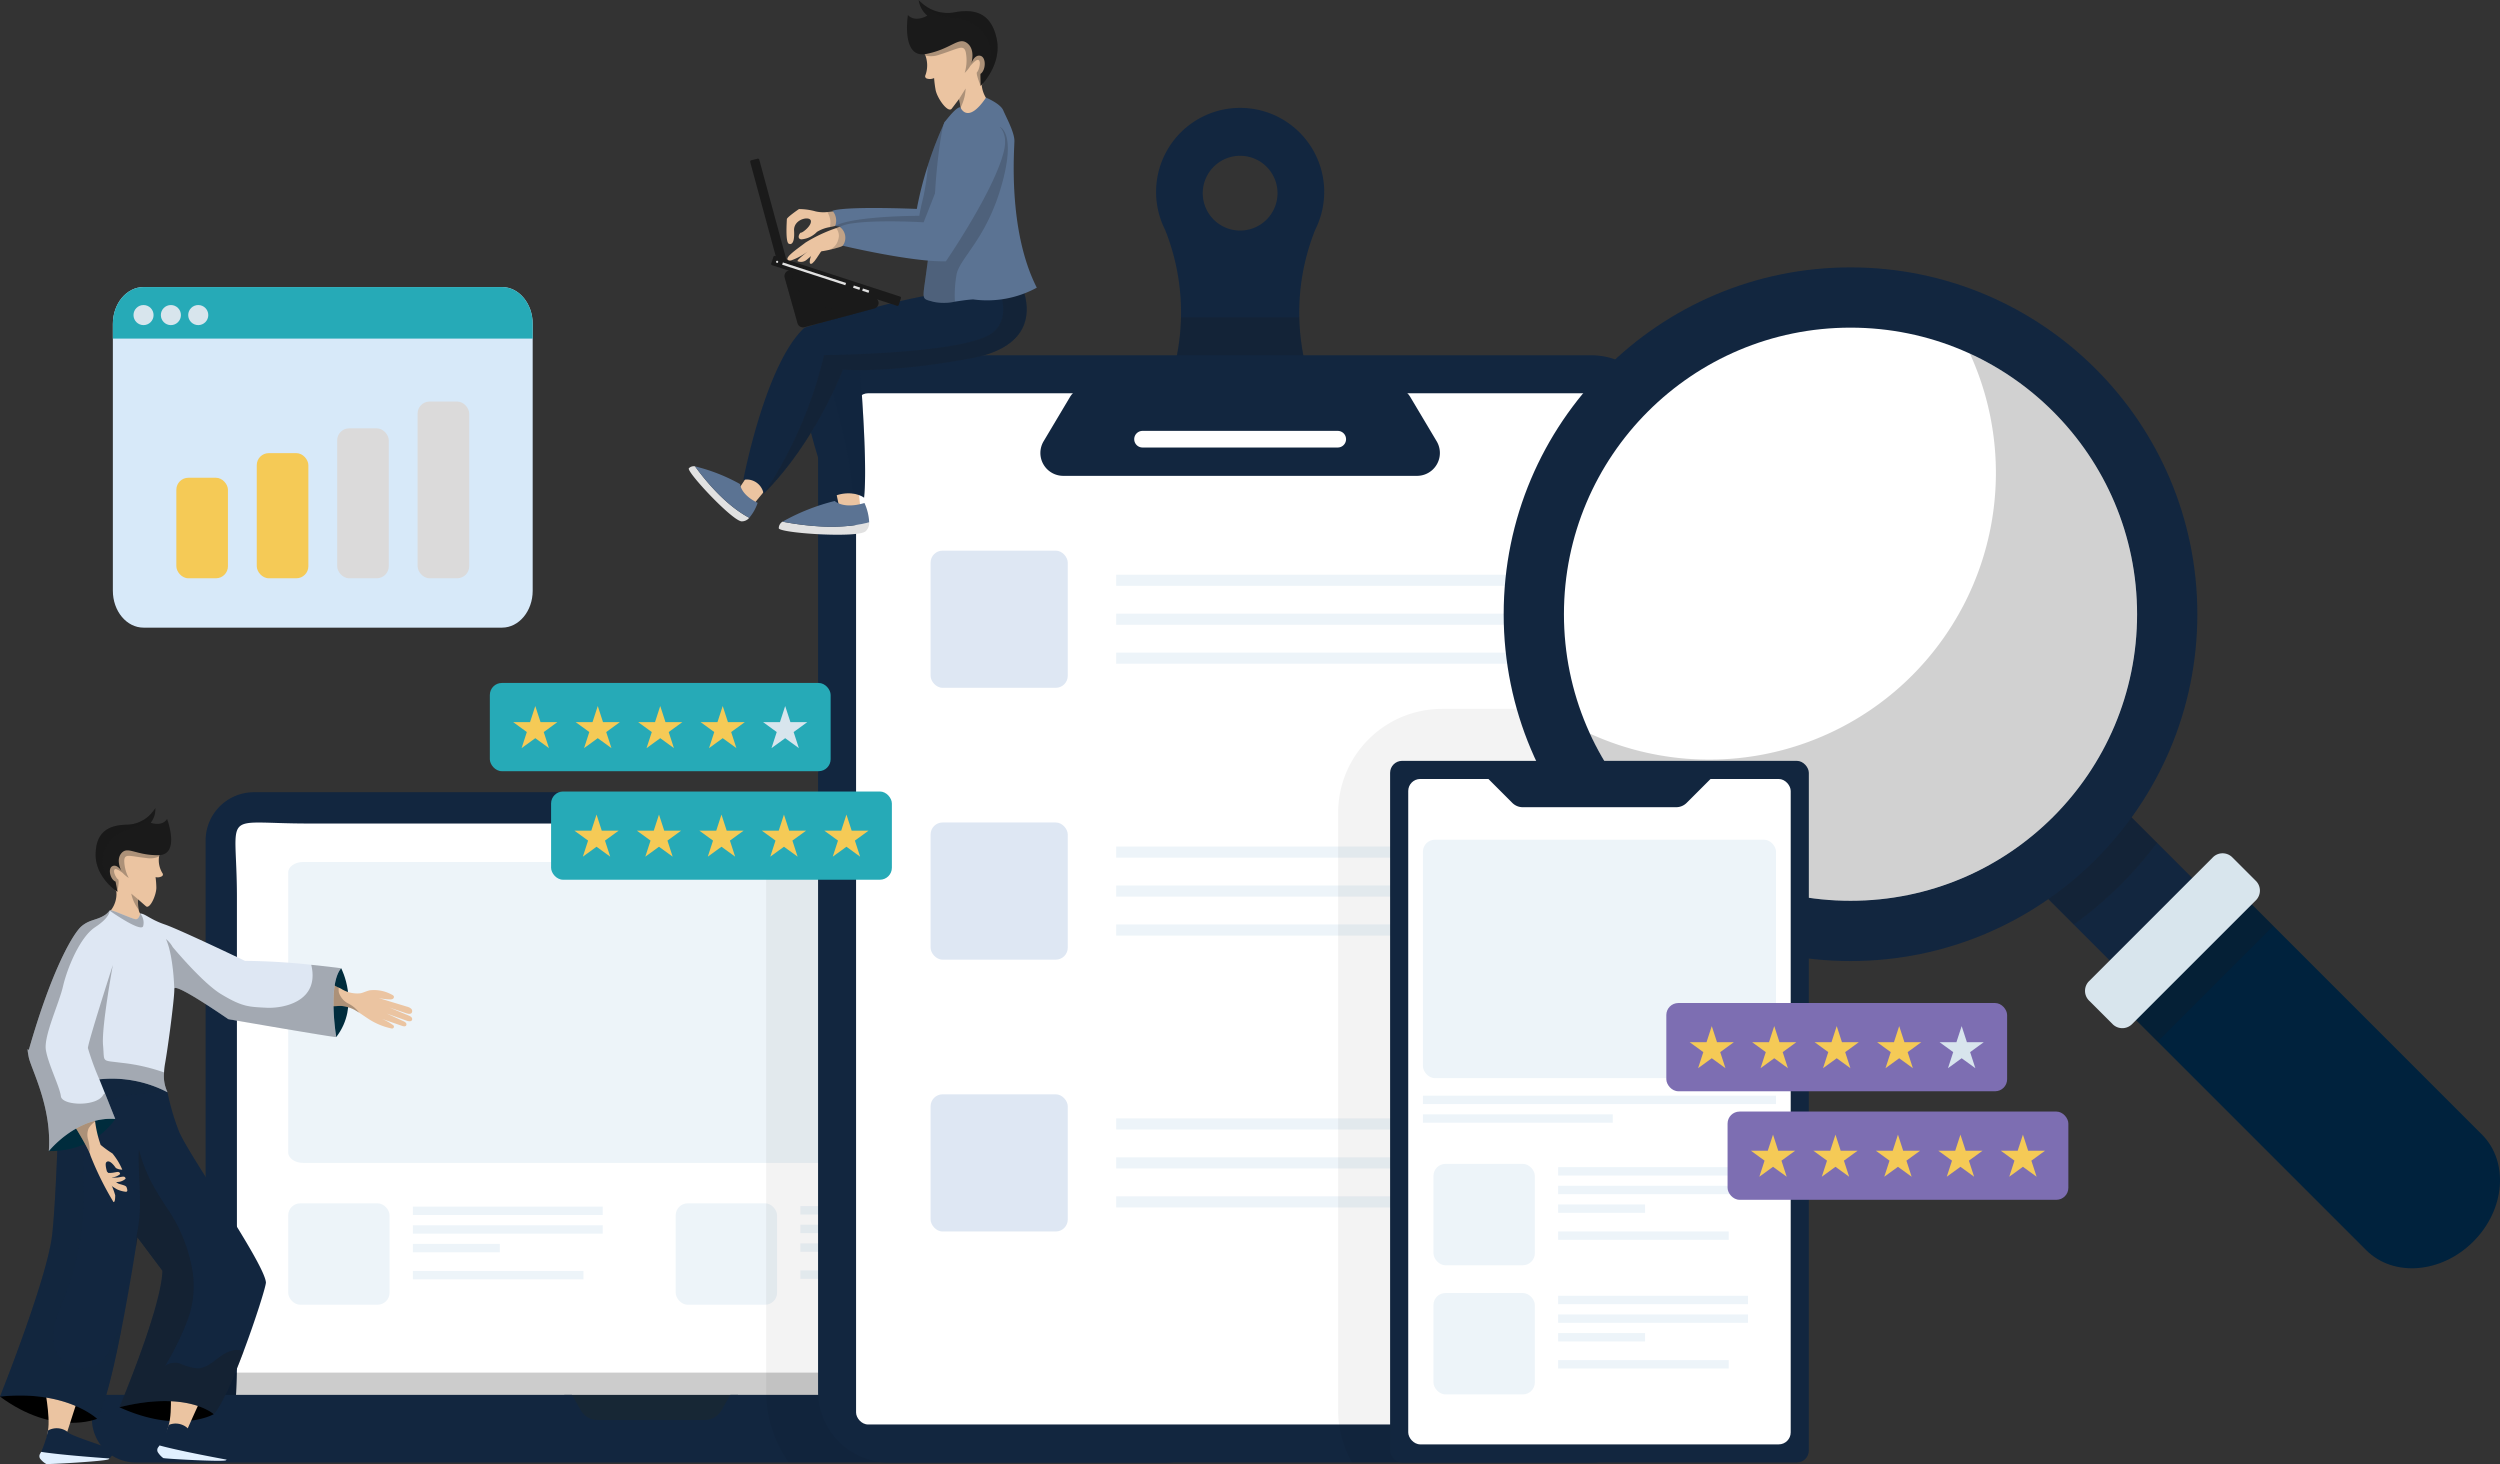 <svg xmlns="http://www.w3.org/2000/svg" width="416.494" height="243.906" viewBox="0 0 416.494 243.906">
  <rect x="0" y="0" width="416.494" height="243.906" fill="#333333" stroke="none"/>
  <g id="Grupo_179435" data-name="Grupo 179435" transform="translate(-941.505 -855.24)">
    <g id="Grupo_50302" data-name="Grupo 50302" transform="translate(941.505 855.24)">
      <g id="Grupo_50301" data-name="Grupo 50301" transform="translate(0 0)">
        <g id="Grupo_50275" data-name="Grupo 50275" transform="translate(15.308 131.981)">
          <path id="Trazado_100403" data-name="Trazado 100403" d="M2731.9,1781.045v91.232a8.038,8.038,0,0,1-3.679,6.759,7.993,7.993,0,0,1-4.366,1.286H2591.505a8.03,8.03,0,0,1-2.662-.451,7.949,7.949,0,0,1-1.7-.835,8.04,8.04,0,0,1-3.678-6.759v-91.232a8.045,8.045,0,0,1,8.044-8.044h132.353A8.045,8.045,0,0,1,2731.9,1781.045Z" transform="translate(-2564.518 -1773)" fill="#12263f"/>
          <path id="Trazado_100500" data-name="Trazado 100500" d="M11.9.031h99.477a26.734,26.734,0,0,1,26.734,26.734V76.821a26.734,26.734,0,0,1-26.734,26.734H10.819C-3.946,103.555.1,105.117.1,90.352V12.281C.1-2.484-2.867.031,11.9.031Z" transform="translate(24.062 5.183)" fill="#fff"/>
          <path id="Trazado_100404" data-name="Trazado 100404" d="M2691.45,1912.261c-1.368,0-2.481-.784-2.481-1.748v-46.635c0-.964,1.113-1.748,2.481-1.748h115.958c1.367,0,2.479.785,2.479,1.748v46.635c0,.964-1.112,1.748-2.479,1.748Z" transform="translate(-2656.263 -1850.505)" fill="#edf4f9"/>
          <path id="Trazado_100405" data-name="Trazado 100405" d="M2731.9,2514.305v3.874a8.035,8.035,0,0,1-3.679,6.757H2587.138a8.037,8.037,0,0,1-3.678-6.757v-3.874Z" transform="translate(-2564.518 -2417.614)" opacity="0.2" style="mix-blend-mode: multiply;isolation: isolate"/>
          <rect id="Rectángulo_29036" data-name="Rectángulo 29036" width="28.938" height="4.42" transform="translate(78.695 100.404)" fill="#172735"/>
          <path id="Trazado_100406" data-name="Trazado 100406" d="M2624.556,2544.538v2.2a7.294,7.294,0,0,1-7.294,7.294h-171.74a7.3,7.3,0,0,1-7.294-7.294v-2.2a1.77,1.77,0,0,1,1.771-1.77h78.2l1.49,2.582a3.2,3.2,0,0,0,2.773,1.6h17.863a3.2,3.2,0,0,0,2.772-1.6l1.49-2.582h78.2A1.77,1.77,0,0,1,2624.556,2544.538Z" transform="translate(-2438.227 -2442.364)" fill="#12263f"/>
          <g id="Grupo_50274" data-name="Grupo 50274" transform="translate(32.705 68.494)">
            <rect id="Rectángulo_29037" data-name="Rectángulo 29037" width="16.889" height="16.889" rx="2" fill="#edf4f9"/>
            <rect id="Rectángulo_29038" data-name="Rectángulo 29038" width="31.628" height="1.398" transform="translate(20.771 0.544)" fill="#edf4f9"/>
            <rect id="Rectángulo_29039" data-name="Rectángulo 29039" width="31.628" height="1.398" transform="translate(20.771 3.65)" fill="#edf4f9"/>
            <rect id="Rectángulo_29040" data-name="Rectángulo 29040" width="14.482" height="1.398" transform="translate(20.771 6.756)" fill="#edf4f9"/>
            <rect id="Rectángulo_29041" data-name="Rectángulo 29041" width="28.42" height="1.398" transform="translate(20.771 11.259)" fill="#edf4f9"/>
          </g>
          <rect id="Rectángulo_29042" data-name="Rectángulo 29042" width="16.889" height="16.889" rx="2" transform="translate(97.26 68.494)" fill="#edf4f9"/>
          <rect id="Rectángulo_29043" data-name="Rectángulo 29043" width="31.628" height="1.398" transform="translate(118.032 68.952)" fill="#edf4f9"/>
          <rect id="Rectángulo_29044" data-name="Rectángulo 29044" width="31.628" height="1.398" transform="translate(118.032 72.058)" fill="#edf4f9"/>
          <rect id="Rectángulo_29045" data-name="Rectángulo 29045" width="14.482" height="1.398" transform="translate(118.032 75.164)" fill="#edf4f9"/>
          <rect id="Rectángulo_29046" data-name="Rectángulo 29046" width="28.42" height="1.398" transform="translate(118.032 79.668)" fill="#edf4f9"/>
        </g>
        <g id="Grupo_50282" data-name="Grupo 50282" transform="translate(0 134.61)">
          <path id="Trazado_100407" data-name="Trazado 100407" d="M2489.066,2541.621s-5.809,3.364-15.727-1.157a16.3,16.3,0,0,1,9.713-2.672C2488.45,2538.2,2489.066,2541.621,2489.066,2541.621Z" transform="translate(-2453.451 -2440.633)"/>
          <path id="Trazado_100408" data-name="Trazado 100408" d="M2337.051,2516.775s-7.092,3.008-16.188-3.7c0,0,4.779-4.78,9.327-4.78S2337.051,2516.775,2337.051,2516.775Z" transform="translate(-2320.862 -2415.017)"/>
          <g id="Grupo_50277" data-name="Grupo 50277" transform="translate(6.561 96.106)">
            <g id="Grupo_50276" data-name="Grupo 50276" transform="translate(0.196)">
              <path id="Trazado_100409" data-name="Trazado 100409" d="M2380.852,2538.422s1.7-5.319,1.953-6.065-5.6-2.39-5.6-2.39,1.079,5.294.642,7.606-.128,2.9-.128,2.9Z" transform="translate(-2376.611 -2529.967)" fill="#ebc4a1"/>
              <path id="Trazado_100410" data-name="Trazado 100410" d="M2372.924,2590.324a1.507,1.507,0,0,0,.732.488c.333.079,9.855-.249,10.214-.584.039-.036.235.018.277-.027a2.758,2.758,0,0,0,.777-1.289c-.024-.308-7.168-2.416-7.657-3.058a2.972,2.972,0,0,0-3.366-.309,16.138,16.138,0,0,1-1.14,3.552c-.057.114.059.492,0,.6C2372.577,2589.991,2372.681,2590.075,2372.924,2590.324Z" transform="translate(-2372.666 -2577.938)" fill="#12263f"/>
            </g>
            <path id="Trazado_100411" data-name="Trazado 100411" d="M2371.382,2616.77a3.5,3.5,0,0,0,.932.774c.333.078,10.046-.462,10.406-.8.039-.035.081-.078.123-.123-2.5-.177-8.493-.639-11.386-1.1-.057.115-.117.222-.18.326A.757.757,0,0,0,2371.382,2616.77Z" transform="translate(-2371.166 -2604.361)" fill="#e1f0ff"/>
          </g>
          <g id="Grupo_50279" data-name="Grupo 50279" transform="translate(26.202 95.162)">
            <g id="Grupo_50278" data-name="Grupo 50278" transform="translate(0.088)">
              <path id="Trazado_100412" data-name="Trazado 100412" d="M2535.949,2531.535s2.28-5.1,2.619-5.809-5.3-3-5.3-3,.48,5.382-.212,7.631-.452,2.871-.452,2.871Z" transform="translate(-2531.241 -2522.726)" fill="#ebc4a1"/>
              <path id="Trazado_100413" data-name="Trazado 100413" d="M2522.8,2584.052a2.321,2.321,0,0,0,.784.707c.322.115,9.485.7,9.88.412.042-.031.384.086.431.046.393-.33.908-.918.915-1.194.011-.309-6.853-3.2-7.267-3.9a2.972,2.972,0,0,0-3.311-.683,16.129,16.129,0,0,1-1.53,3.4c-.069.107-.141.207-.214.3C2522.281,2583.428,2522.591,2583.778,2522.8,2584.052Z" transform="translate(-2522.422 -2571.814)" fill="#12263f"/>
            </g>
            <path id="Trazado_100414" data-name="Trazado 100414" d="M2521.908,2608.552a3.488,3.488,0,0,0,.839.873c.323.115,10.035.664,10.43.371.043-.031.089-.069.136-.109-2.468-.455-8.369-1.583-11.192-2.369-.069.107-.141.208-.215.3A.755.755,0,0,0,2521.908,2608.552Z" transform="translate(-2521.747 -2596.284)" fill="#e1f0ff"/>
          </g>
          <path id="Trazado_100415" data-name="Trazado 100415" d="M2738.742,1997.847s3.24,6.168-.821,11.461c0,0-2.623-3.957-1.646-6.989S2737.56,1998.412,2738.742,1997.847Z" transform="translate(-2681.901 -1971.148)" fill="#002c3d"/>
          <path id="Trazado_100416" data-name="Trazado 100416" d="M2320.862,2174.162c11.1-1.157,16.188,3.7,16.188,3.7,1.277-2.107,2.759-8.391,4-14.689,1.112-5.63,2.035-11.27,2.458-13.937.162-1.007.249-1.592.249-1.592l1.933,2.579,2.23,2.973c-.156,6.167-7.17,22.74-7.17,22.74,11.409-2.851,15.727,1.157,15.727,1.157,1.268-1.3,3.217-5.807,4.944-10.406,2.048-5.447,3.789-11.027,3.741-11.562-.282-3.278-13.1-21.585-14.492-25.183a39.2,39.2,0,0,1-1.9-6.476c-.11-.144-.225-.281-.336-.417-7.381-8.829-17.651-1.949-17.651-1.949s-.411,18.809-1.232,26.11S2320.862,2174.162,2320.862,2174.162Z" transform="translate(-2320.862 -2076.103)" fill="#12263f"/>
          <path id="Trazado_100417" data-name="Trazado 100417" d="M2458.033,1845.133a4.436,4.436,0,0,1-.912,3.082c-1.113,1.274-.456,2.276-.285,2.41s5.2.249,5.2.249l.255-.6.342-.8-.636-.714a1.488,1.488,0,0,1-.245-.632,6.4,6.4,0,0,1-.094-1.723.008.008,0,0,0,0,.005c.03.024.537.468,1.289,1.127.677.594,1.8-1.964,1.744-3.169a15.918,15.918,0,0,0-.129-1.673,1.425,1.425,0,0,0,1.032-.135.341.341,0,0,0,.17-.435,4.128,4.128,0,0,1-.62-2.863,3.156,3.156,0,0,1,.165-.486c.456-1.059-3.678-2.221-6.5-1.8-1.478.222-2.593.876-2.5,2.207A12.667,12.667,0,0,0,2458.033,1845.133Z" transform="translate(-2438.646 -1831.178)" fill="#ebc4a1"/>
          <path id="Trazado_100418" data-name="Trazado 100418" d="M2320.862,2174.162c11.1-1.157,16.188,3.7,16.188,3.7,1.277-2.107,2.759-8.391,4-14.689a2.593,2.593,0,0,0-.728.632c-.747.975-.975,2.249-1.61,3.3a4.793,4.793,0,0,1-8.281-.153c-1.553-2.781-.062-6.184,1.125-9.137a45.421,45.421,0,0,0,3.256-16.713c.008-3.145-.307-6.329.317-9.414s2.422-6.16,5.364-7.279c2.089-.8,4.374-.492,6.531-.933a8.793,8.793,0,0,0,1.406-.425c-7.381-8.829-17.651-1.949-17.651-1.949s-.411,18.809-1.232,26.11S2320.862,2174.162,2320.862,2174.162Z" transform="translate(-2320.862 -2076.103)" fill="#12263f" opacity="0.3" style="mix-blend-mode: multiply;isolation: isolate"/>
          <path id="Trazado_100419" data-name="Trazado 100419" d="M2394.281,2185.639s-3.237,5.439-11.062,5.36c0,0,.77-3.781,5.742-5.36S2394.281,2185.639,2394.281,2185.639Z" transform="translate(-2375.085 -2133.834)" fill="#002c3d"/>
          <path id="Trazado_100420" data-name="Trazado 100420" d="M2733.125,2015.605c.021.645.163,1.3.246,1.94a2.023,2.023,0,0,0,.266.9,1.49,1.49,0,0,0,1.143.545c.437.027.875-.048,1.31-.045a5.462,5.462,0,0,1,2.668.863c.147.087.293.177.437.27.651.42,1.272.882,1.934,1.277a11.3,11.3,0,0,0,3.475,1.355.312.312,0,0,0,.338-.456.266.266,0,0,0-.083-.093,8.621,8.621,0,0,0-1.868-1.049c.051.018.1.036.149.051q1.6.557,3.2,1.112c.228.081.534.138.675-.06a.392.392,0,0,0-.057-.458,1.121,1.121,0,0,0-.41-.267q-1.381-.634-2.765-1.271l3.352,1.2c.3.105.708.168.849-.111a.438.438,0,0,0-.108-.492,1.288,1.288,0,0,0-.458-.27q-1.615-.67-3.225-1.34c.947.321,1.895.645,2.842.966.3.1.7.186.9-.066a.546.546,0,0,0-.1-.7,1.6,1.6,0,0,0-.683-.336l-4.707-1.433a11.075,11.075,0,0,0,1.805.228,1.118,1.118,0,0,0,.47-.051.4.4,0,0,0,.261-.365c-.012-.219-.249-.345-.45-.429a6.148,6.148,0,0,0-3.564-.675c-.521.114-1,.363-1.523.492a4.969,4.969,0,0,1-3.256-.747c-.143-.075-.281-.138-.411-.195a4.609,4.609,0,0,1-1.007-.555,1.654,1.654,0,0,0-1.1-.44C2733.26,2014.937,2733.113,2015.221,2733.125,2015.605Z" transform="translate(-2679.351 -1985.974)" fill="#ebc4a1"/>
          <path id="Trazado_100421" data-name="Trazado 100421" d="M2733.125,2015.605c.021.645.163,1.3.246,1.94a2.023,2.023,0,0,0,.266.9,1.49,1.49,0,0,0,1.143.545c.437.027.875-.048,1.31-.045a5.462,5.462,0,0,1,2.668.863c.147.087.293.177.437.27a5.136,5.136,0,0,0-1.78-1.508,3.156,3.156,0,0,1-1.619-1.9,3.393,3.393,0,0,1-.015-.776,4.609,4.609,0,0,1-1.007-.555,1.654,1.654,0,0,0-1.1-.44C2733.26,2014.937,2733.113,2015.221,2733.125,2015.605Z" transform="translate(-2679.351 -1985.974)" fill="#1a1a1a" opacity="0.3" style="mix-blend-mode: multiply;isolation: isolate"/>
          <g id="Grupo_50281" data-name="Grupo 50281" transform="translate(11.986 50.149)">
            <g id="Grupo_50280" data-name="Grupo 50280">
              <path id="Trazado_100422" data-name="Trazado 100422" d="M2455.615,2258.849a2.169,2.169,0,0,0,1.914-.479.339.339,0,0,0-.348-.36c-.372-.025-1.4.385-2.158,0v.6Z" transform="translate(-2449.51 -2247.524)" fill="#ebc4a1"/>
              <path id="Trazado_100423" data-name="Trazado 100423" d="M2456.966,2257.521s1.333,1.854,2.007,2.048,1.1.289,1.233.52a1.757,1.757,0,0,1,.145.552.219.219,0,0,1-.245.248,4.59,4.59,0,0,1-1.486-.414s-1.471-.84-1.654-1.255A5.117,5.117,0,0,1,2456.966,2257.521Z" transform="translate(-2451.128 -2247.101)" fill="#ebc4a1"/>
              <path id="Trazado_100424" data-name="Trazado 100424" d="M2462.606,2264.838a2.166,2.166,0,0,0,1.914-.479.338.338,0,0,0-.347-.36c-.372-.025-1.4.385-2.158,0v.6Z" transform="translate(-2455.59 -2252.732)" fill="#ebc4a1"/>
              <path id="Trazado_100425" data-name="Trazado 100425" d="M2412.753,2179.749s2.218,3.538,2.9,5.115a3,3,0,0,1,.183.516,51.634,51.634,0,0,0,3.834,7.744c.27.078.291-.752.291-1.118a12.668,12.668,0,0,0-.531-1.508c-.183-.476-.381-1.016-.56-1.541-.081-.243-.156-.483-.225-.71-.018-.063-.036-.126-.054-.186v0c-.21-.752-.3-1.367-.114-1.562.579-.6,1.523.885,1.6.963a2.127,2.127,0,0,0,1.062.27,10.987,10.987,0,0,0-1.64-2.7,17.908,17.908,0,0,1-1.964-1.426,18.8,18.8,0,0,1-.917-3.871c-.2-1.147-.357-2.1-.357-2.1Z" transform="translate(-2412.753 -2177.629)" fill="#ebc4a1"/>
            </g>
            <path id="Trazado_100426" data-name="Trazado 100426" d="M2412.753,2179.749s2.218,3.538,2.9,5.115a1.947,1.947,0,0,0,.054-.408,7.537,7.537,0,0,0-.277-1.766,2.9,2.9,0,0,1,.069-1.763,3.368,3.368,0,0,1,1.115-1.2c-.2-1.147-.357-2.1-.357-2.1Z" transform="translate(-2412.753 -2177.629)" fill="#1a1a1a" opacity="0.3" style="mix-blend-mode: multiply;isolation: isolate"/>
          </g>
          <path id="Trazado_100427" data-name="Trazado 100427" d="M2356.362,1948.2c.387,2,3.895,8.286,3.355,15.688,0,0,4.626-5.822,11.063-5.36l-1.7-4.251-.944-2.35a20.018,20.018,0,0,1,11.356,2.158,6.233,6.233,0,0,1-.579-3.31,11.4,11.4,0,0,1,.168-1.472c.24-1.352.564-3.579.855-5.786.389-2.989.719-5.942.689-6.65v-.012c0-.357.819-.039,1.964.576,2.645,1.433,7.03,4.473,7.03,4.473s18.039,3.133,17.988,2.98-1.439-8.892.822-11.461c0,0-2.09-.282-4.983-.576a110.443,110.443,0,0,0-11.053-.656s-10.945-5.244-13.362-6.065-3.289-1.826-4.086-1.826c0,0-.18,1.055-.794.95s-3.652-1.463-4.087-1.49a.291.291,0,0,0-.228.054,3.049,3.049,0,0,1-1.081.923c-1.209.693-2.339.618-3.6,1.7s-4.832,6.784-8.79,20.659C2356.362,1947.094,2355.978,1946.194,2356.362,1948.2Z" transform="translate(-2351.583 -1906.724)" fill="#dee7f3"/>
          <path id="Trazado_100428" data-name="Trazado 100428" d="M2433.16,2007.481a46.4,46.4,0,0,0,1.9,5.192,20.017,20.017,0,0,1,11.356,2.158,6.242,6.242,0,0,1-.578-3.31,31.04,31.04,0,0,0-7.179-1.61c-3.34-.444-2.71.036-2.981-2.944-.266-2.923,1.571-12.975,1.64-13.35C2437.176,1994.056,2433.105,2006.722,2433.16,2007.481Z" transform="translate(-2418.512 -1967.47)" fill="#1a1a1a" opacity="0.3" style="mix-blend-mode: multiply;isolation: isolate"/>
          <path id="Trazado_100429" data-name="Trazado 100429" d="M2489.753,1905.189a6.413,6.413,0,0,1-.093-1.724l-1.152-.957A6.523,6.523,0,0,0,2489.753,1905.189Z" transform="translate(-2466.642 -1888.245)" fill="#1a1a1a" opacity="0.3" style="mix-blend-mode: multiply;isolation: isolate"/>
          <path id="Trazado_100430" data-name="Trazado 100430" d="M2454.477,1839.861a2.187,2.187,0,0,1,1.4.14c-.26-.36-.461-.63-.461-.63s1.166-1.964,1.5-2.4c2.821-.419,6.955.743,6.5,1.8a3.16,3.16,0,0,0-.165.486,3.608,3.608,0,0,1-2.032.267c-2.911-.309-3.7-.809-3.777.4a6.218,6.218,0,0,0,.711,2.83l.042.081a4.652,4.652,0,0,1-1-.827c-.531-.4-1.117-.768-1.323-.619-.411.3.27,1.542.54,1.683s-.115,2.056-.115,2.056-1.118-1.4-1.144-1.465S2453.4,1840.2,2454.477,1839.861Z" transform="translate(-2436.743 -1831.178)" fill="#1a1a1a" opacity="0.3" style="mix-blend-mode: multiply;isolation: isolate"/>
          <path id="Trazado_100431" data-name="Trazado 100431" d="M2443,1800.861c-.051,3.906,3.625,6.244,3.625,6.244l-.27-1.481-.039-.216c-.875-.333-1.337-2.185-.516-2.569.735-.345,1.377.6,1.505.809-.144-.276-.95-1.913.012-2.995,1.055-1.181,2.39.386,6.122.363s1.461-6.041,1.461-6.041c-.848,1.337-2.725.641-2.725.641a3.655,3.655,0,0,0,.771-2.467,3.877,3.877,0,0,1-.225.336,5.577,5.577,0,0,1-4.347,2.44C2445.362,1795.953,2443.047,1796.955,2443,1800.861Z" transform="translate(-2427.065 -1793.15)" fill="#1a1a1a"/>
          <path id="Trazado_100432" data-name="Trazado 100432" d="M2356.362,1948.568c.387,2,3.895,8.286,3.355,15.688,0,0,4.626-5.822,11.063-5.36l-1.7-4.251a.493.493,0,0,0-.3.243c-1.08,2.006-6.86,1.814-7.054.231s-2.12-5.358-2.5-7.708,2.158-7.633,2.851-10.6,2.776-8.169,5.357-9.866,2.407-2.761,2.407-2.761a3.053,3.053,0,0,1-1.081.923c-1.209.693-2.339.618-3.6,1.7s-4.832,6.784-8.79,20.659C2356.362,1947.462,2355.978,1946.563,2356.362,1948.568Z" transform="translate(-2351.583 -1907.092)" fill="#1a1a1a" opacity="0.3" style="mix-blend-mode: multiply;isolation: isolate"/>
          <path id="Trazado_100433" data-name="Trazado 100433" d="M2534,1961.816c1.841,2.168,5.528,6.3,8.058,7.831,3.5,2.108,4.56,2.108,7.522,2.261,2.806.146,8.955-1,7.489-7.153,2.893.294,4.983.576,4.983.576-2.26,2.569-.875,11.308-.822,11.461s-17.988-2.979-17.988-2.979-4.386-3.041-7.03-4.473c-1.146-.614-1.964-.932-1.964-.575-.006-.287-.145-5.549-1.382-8.3a.009.009,0,0,1,0-.006A4.9,4.9,0,0,1,2534,1961.816Z" transform="translate(-2505.215 -1938.63)" fill="#1a1a1a" opacity="0.3" style="mix-blend-mode: multiply;isolation: isolate"/>
          <path id="Trazado_100434" data-name="Trazado 100434" d="M2460.767,1923.815s5.187,3.673,5.6,2.605a2.349,2.349,0,0,0-.489-2.12s-.18,1.055-.8.95-3.651-1.463-4.086-1.49A.292.292,0,0,0,2460.767,1923.815Z" transform="translate(-2442.519 -1906.724)" fill="#1a1a1a" opacity="0.3" style="mix-blend-mode: multiply;isolation: isolate"/>
          <path id="Trazado_100435" data-name="Trazado 100435" d="M2473.34,2271.82c11.41-2.85,15.727,1.158,15.727,1.158,1.268-1.3,3.217-5.808,4.944-10.406a.935.935,0,0,0-.108-.061c-1.262-.62-2.763.111-3.889.953s-2.284,1.874-3.689,1.883a8.972,8.972,0,0,1-2.687-.72,2.711,2.711,0,0,0-2.647.282,48.819,48.819,0,0,0,3.627-7.378,16.291,16.291,0,0,0,.957-8.086,26.014,26.014,0,0,0-3.961-10.31c-2.1-3.175-3.913-5.921-5.036-10.322-.183,4.566.681,9.108-.225,13.62a13.635,13.635,0,0,0-.254,2.686c.161-1.007.249-1.593.249-1.593l1.933,2.579,2.231,2.974C2480.354,2255.248,2473.34,2271.82,2473.34,2271.82Z" transform="translate(-2453.451 -2171.99)" fill="#1a1a1a" opacity="0.3" style="mix-blend-mode: multiply;isolation: isolate"/>
          <path id="Trazado_100436" data-name="Trazado 100436" d="M2443,1803.1c-.051,3.906,3.625,6.245,3.625,6.245l-.27-1.481c-.141-.078-.279-.162-.411-.249a4.364,4.364,0,0,1-1.687-4.425,5.61,5.61,0,0,1,3.043-3.78,35.828,35.828,0,0,0,3.606-1.517,4.93,4.93,0,0,0,1.478-1.508,4.8,4.8,0,0,0,.336-.66,5.578,5.578,0,0,1-4.347,2.44C2445.362,1798.191,2443.047,1799.193,2443,1803.1Z" transform="translate(-2427.065 -1795.388)" fill="#1a1a1a" opacity="0.3" style="mix-blend-mode: multiply;isolation: isolate"/>
        </g>
        <g id="Grupo_50284" data-name="Grupo 50284" transform="translate(18.801 47.822)">
          <path id="Trazado_100437" data-name="Trazado 100437" d="M2529.84,1127.775h-59.715c-2.824,0-5.114,2.753-5.114,6.149v44.443c0,3.4,2.29,6.149,5.114,6.149h59.715c2.824,0,5.114-2.753,5.114-6.149v-44.443C2534.954,1130.528,2532.664,1127.775,2529.84,1127.775Z" transform="translate(-2465.01 -1127.775)" fill="#d7e9f9"/>
          <path id="Trazado_100438" data-name="Trazado 100438" d="M2534.95,1133.927v2.437h-69.944v-2.437c0-3.4,2.29-6.148,5.114-6.148h59.715C2532.66,1127.778,2534.95,1130.531,2534.95,1133.927Z" transform="translate(-2465.006 -1127.778)" fill="#26aab7"/>
          <g id="Grupo_50283" data-name="Grupo 50283" transform="translate(10.577 19.072)">
            <rect id="Rectángulo_29047" data-name="Rectángulo 29047" width="8.597" height="16.747" rx="2" transform="translate(0 12.699)" fill="#f5ca56"/>
            <rect id="Rectángulo_29048" data-name="Rectángulo 29048" width="8.597" height="20.849" rx="2" transform="translate(13.398 8.597)" fill="#f5ca56"/>
            <rect id="Rectángulo_29049" data-name="Rectángulo 29049" width="8.597" height="24.98" rx="2" transform="translate(26.795 4.466)" fill="#dbdada"/>
            <rect id="Rectángulo_29050" data-name="Rectángulo 29050" width="8.597" height="29.446" rx="2" transform="translate(40.193)" fill="#dbdada"/>
          </g>
          <circle id="Elipse_4018" data-name="Elipse 4018" cx="1.673" cy="1.673" r="1.673" transform="translate(3.439 2.996)" fill="#d8e5ed"/>
          <circle id="Elipse_4019" data-name="Elipse 4019" cx="1.673" cy="1.673" r="1.673" transform="translate(7.996 2.996)" fill="#d8e5ed"/>
          <circle id="Elipse_4020" data-name="Elipse 4020" cx="1.673" cy="1.673" r="1.673" transform="translate(12.553 2.996)" fill="#d8e5ed"/>
        </g>
        <path id="Trazado_100439" data-name="Trazado 100439" d="M3373.389,1875.174v2.2a7.3,7.3,0,0,1-7.294,7.294h-62.94a20.46,20.46,0,0,1-1.733-2.929q-.337-.694-.62-1.416a20.329,20.329,0,0,1-1.408-6.918c0-.187-.008-.375-.008-.564V1773H3346.4a8.045,8.045,0,0,1,8.045,8.044V1873.4h17.172A1.771,1.771,0,0,1,3373.389,1875.174Z" transform="translate(-3171.751 -1641.019)" opacity="0.05" style="mix-blend-mode: multiply;isolation: isolate"/>
        <g id="Grupo_50287" data-name="Grupo 50287" transform="translate(136.287 17.977)">
          <g id="Grupo_50285" data-name="Grupo 50285">
            <path id="Trazado_100440" data-name="Trazado 100440" d="M3823.851,946.505q-.235-.607-.451-1.221a37.136,37.136,0,0,1,.6-26.026,14.005,14.005,0,1,0-25.022,0,37.115,37.115,0,0,1,.594,26.026q-.212.613-.45,1.221-.364.938-.782,1.86l-.852,1.884h28l-.855-1.884Q3824.217,947.444,3823.851,946.505Zm-12.366-39.563a6.228,6.228,0,1,1-6.227,6.229A6.229,6.229,0,0,1,3811.485,906.942Z" transform="translate(-3741.17 -898.965)" fill="#12263f"/>
            <path id="Trazado_100441" data-name="Trazado 100441" d="M3825.486,1182.775h-28l.853-1.885a37.069,37.069,0,0,0,3.293-14.522h19.71a37.056,37.056,0,0,0,3.292,14.522Z" transform="translate(-3741.168 -1131.49)" fill="#1a1a1a" opacity="0.2" style="mix-blend-mode: multiply;isolation: isolate"/>
            <path id="Trazado_100442" data-name="Trazado 100442" d="M3506.364,1226.733v160.809a11.84,11.84,0,0,1-11.826,11.827h-116.98a11.84,11.84,0,0,1-11.826-11.827V1226.733a11.839,11.839,0,0,1,11.826-11.826h116.98A11.839,11.839,0,0,1,3506.364,1226.733Z" transform="translate(-3365.732 -1173.697)" fill="#12263f"/>
            <rect id="Rectángulo_29051" data-name="Rectángulo 29051" width="127.97" height="171.799" rx="2" transform="translate(6.332 47.541)" fill="#fff"/>
            <path id="Trazado_100443" data-name="Trazado 100443" d="M3715.68,1263.3l-4.384-7.359a3.817,3.817,0,0,0-3.273-1.86h-50.167a3.8,3.8,0,0,0-2.794,1.221,3.682,3.682,0,0,0-.479.639l-4.384,7.359a3.81,3.81,0,0,0,3.273,5.76h58.935A3.81,3.81,0,0,0,3715.68,1263.3Zm-16.48,1.039h-32.521a1.384,1.384,0,0,1,0-2.768H3699.2a1.384,1.384,0,1,1,0,2.768Z" transform="translate(-3612.623 -1207.762)" fill="#12263f"/>
          </g>
          <g id="Grupo_50286" data-name="Grupo 50286" transform="translate(18.747 73.758)">
            <rect id="Rectángulo_29052" data-name="Rectángulo 29052" width="22.853" height="22.853" rx="2" fill="#dee7f3"/>
            <rect id="Rectángulo_29053" data-name="Rectángulo 29053" width="22.853" height="22.853" rx="2" transform="translate(0 45.288)" fill="#dee7f3"/>
            <rect id="Rectángulo_29054" data-name="Rectángulo 29054" width="22.853" height="22.853" rx="2" transform="translate(0 90.575)" fill="#dee7f3"/>
          </g>
          <rect id="Rectángulo_29055" data-name="Rectángulo 29055" width="71.197" height="1.851" transform="translate(49.664 77.768)" fill="#edf4f9"/>
          <rect id="Rectángulo_29056" data-name="Rectángulo 29056" width="71.197" height="1.851" transform="translate(49.664 84.259)" fill="#edf4f9"/>
          <rect id="Rectángulo_29057" data-name="Rectángulo 29057" width="71.197" height="1.851" transform="translate(49.664 90.751)" fill="#edf4f9"/>
          <rect id="Rectángulo_29058" data-name="Rectángulo 29058" width="71.197" height="1.851" transform="translate(49.664 123.055)" fill="#edf4f9"/>
          <rect id="Rectángulo_29059" data-name="Rectángulo 29059" width="71.197" height="1.851" transform="translate(49.664 129.547)" fill="#edf4f9"/>
          <rect id="Rectángulo_29060" data-name="Rectángulo 29060" width="71.197" height="1.851" transform="translate(49.664 136.038)" fill="#edf4f9"/>
          <rect id="Rectángulo_29061" data-name="Rectángulo 29061" width="71.197" height="1.851" transform="translate(49.664 168.343)" fill="#edf4f9"/>
          <rect id="Rectángulo_29062" data-name="Rectángulo 29062" width="71.197" height="1.851" transform="translate(49.664 174.834)" fill="#edf4f9"/>
          <rect id="Rectángulo_29063" data-name="Rectángulo 29063" width="71.197" height="1.851" transform="translate(49.664 181.326)" fill="#edf4f9"/>
        </g>
        <g id="Grupo_50292" data-name="Grupo 50292" transform="translate(114.741 0)">
          <g id="Grupo_50288" data-name="Grupo 50288" transform="translate(36.36)">
            <path id="Trazado_100444" data-name="Trazado 100444" d="M3512.373,816.122c-.166.19-5.818,1.474-5.818,1.474l-.425-.622-.572-.828.555-.952a1.74,1.74,0,0,0,.131-.769,5.039,5.039,0,0,0-.024-.553,8.993,8.993,0,0,0-.267-1.411s0,0,0,0c-.029.034-.5.652-1.2,1.569-.63.824-2.479-1.8-2.7-3.177a18.024,18.024,0,0,1-.239-1.918,1.642,1.642,0,0,1-1.195.085.4.4,0,0,1-.293-.452,4.756,4.756,0,0,0,.044-3.374,3.749,3.749,0,0,0-.3-.51c-.757-1.089,3.641-3.351,6.922-3.526,1.719-.089,3.129.393,3.329,1.916a14.578,14.578,0,0,1-.569,7.118,5.107,5.107,0,0,0,1.737,3.269C3513.045,814.647,3512.534,815.929,3512.373,816.122Z" transform="translate(-3497.295 -795.932)" fill="#ebc4a1"/>
            <path id="Trazado_100445" data-name="Trazado 100445" d="M3510.415,803.93a2.517,2.517,0,0,0-1.55.479c.211-.467.376-.816.376-.816s-1.767-1.949-2.244-2.367c-3.281.174-7.68,2.436-6.923,3.526a3.658,3.658,0,0,1,.3.51,4.158,4.158,0,0,0,2.355-.165c3.216-1.017,3.99-1.763,4.357-.41a7.146,7.146,0,0,1-.152,3.358l-.028.1a5.354,5.354,0,0,0,.935-1.162c.507-.575,1.083-1.123,1.351-1,.531.239.049,1.8-.223,2.024s.6,2.294.6,2.294.941-1.838.955-1.916S3511.707,804.07,3510.415,803.93Z" transform="translate(-3497.292 -795.997)" fill="#1a1a1a" opacity="0.3" style="mix-blend-mode: multiply;isolation: isolate"/>
            <path id="Trazado_100446" data-name="Trazado 100446" d="M3494.247,767.559c.954,4.4-2.658,7.881-2.658,7.881l-.036-1.734-.005-.253c.912-.577,1.007-2.774-.008-3.019-.907-.221-1.415.993-1.512,1.259.1-.344.634-2.377-.7-3.378-1.463-1.091-2.608.985-6.826,1.815s-3.035-6.484-3.035-6.484c1.265,1.315,3.223.1,3.223.1a4.2,4.2,0,0,1-1.436-2.608,4.449,4.449,0,0,0,.331.327,6.424,6.424,0,0,0,5.467,1.757C3490.449,762.562,3493.293,763.161,3494.247,767.559Z" transform="translate(-3479.312 -761.138)" fill="#1a1a1a"/>
            <path id="Trazado_100447" data-name="Trazado 100447" d="M3509.387,769.741c.954,4.4-2.658,7.881-2.658,7.881l-.035-1.734c.141-.12.277-.247.406-.375a5.028,5.028,0,0,0,.89-5.382,6.467,6.467,0,0,0-4.3-3.569c-1.453-.388-3.015-.338-4.419-.884a5.675,5.675,0,0,1-2.014-1.363,5.579,5.579,0,0,1-.531-.667,6.428,6.428,0,0,0,5.468,1.757C3505.59,764.744,3508.432,765.343,3509.387,769.741Z" transform="translate(-3494.451 -763.32)" fill="#1a1a1a" opacity="0.3" style="mix-blend-mode: multiply;isolation: isolate"/>
            <path id="Trazado_100448" data-name="Trazado 100448" d="M3546.811,874.079a7.868,7.868,0,0,1-.85,3.208,9.029,9.029,0,0,0-.268-1.411v0Z" transform="translate(-3537.035 -859.348)" fill="#1a1a1a" opacity="0.3" style="mix-blend-mode: multiply;isolation: isolate"/>
          </g>
          <path id="Trazado_100449" data-name="Trazado 100449" d="M3355.7,1069.557s-1.025,2.381-.393,2.381,1.9-2.792,2.5-3.023l.181-.08-.075-.708-1.01-.121Z" transform="translate(-3334.944 -1027.979)" fill="#ebc4a1"/>
          <path id="Trazado_100450" data-name="Trazado 100450" d="M3335.013,1029.925l-1.537,1.016s-.38.07-.873.19a5.981,5.981,0,0,0-2.159.8,4.058,4.058,0,0,1-2.6,1.244c-.858-.092-.249-1.178-.045-1.126s1.787-1.135,1.63-1.972-2.824-.318-2.8,1.56c.181,2.789-.813,2.282-.813,2.282-.679-.067-.385-3.823-.385-4.115s1.9-1.606,2.013-1.673a10.2,10.2,0,0,1,2.806.392,5.836,5.836,0,0,0,1.928.1c.534-.038.949-.1.949-.1l.851-.027Z" transform="translate(-3309.083 -993.297)" fill="#ebc4a1"/>
          <path id="Trazado_100451" data-name="Trazado 100451" d="M3380.408,1032.461l-1.538,1.016s-.379.07-.872.189a3.26,3.26,0,0,0-.431-2.5c.534-.038.949-.1.949-.1l.852-.028Z" transform="translate(-3354.479 -995.832)" fill="#1a1a1a" opacity="0.2"/>
          <path id="Trazado_100452" data-name="Trazado 100452" d="M3406.165,927.858l-2.176,6.646a56.475,56.475,0,0,1-9.9.492c-3.974-.3-9.063-.982-9.51-1.042a.205.205,0,0,0-.031,0,2.463,2.463,0,0,0-.453-2.532c1.087-.376,4.16-.47,7.157-.465h0c3.506.009,6.9.154,6.9.154a57.873,57.873,0,0,1,1.85-7.265,60.084,60.084,0,0,1,2.828-7.261h1.388Z" transform="translate(-3360.153 -896.306)" fill="#5b7393"/>
          <path id="Trazado_100453" data-name="Trazado 100453" d="M3386.157,1369.424l.933,4.369,3.464-.148-.589-5.476Z" transform="translate(-3361.948 -1288.991)" fill="#ebc4a1"/>
          <g id="Grupo_50289" data-name="Grupo 50289" transform="translate(15 83.458)">
            <path id="Trazado_100454" data-name="Trazado 100454" d="M3330.611,1427.543a1.878,1.878,0,0,1-.609,1.512c-1.478,1.174-14.5.278-14.455-.534a1.309,1.309,0,0,1,.616-1.082C3319.621,1428.108,3325.617,1428.881,3330.611,1427.543Z" transform="translate(-3315.548 -1423.989)" fill="#e1e1e1"/>
            <path id="Trazado_100455" data-name="Trazado 100455" d="M3334.719,1404.544c-5,1.338-10.991.565-14.448-.1l.035-.018a34.72,34.72,0,0,1,8.678-3.432s1.392,1.418,4.948.333A8.75,8.75,0,0,1,3334.719,1404.544Z" transform="translate(-3319.656 -1400.989)" fill="#5b7393"/>
          </g>
          <path id="Trazado_100456" data-name="Trazado 100456" d="M3354.229,1222.551a3.238,3.238,0,0,0-.84-.429,4.482,4.482,0,0,0-1.132-.261,6.241,6.241,0,0,0-2.589.284,9.487,9.487,0,0,0-1.048.4s-1.036-3.124-2.163-7.042a78.617,78.617,0,0,1-2.77-12.374,10.872,10.872,0,0,1,3.428-4.44,11.267,11.267,0,0,1,6.039-2.277s.3,3.247.609,7.545C3354.2,1210.16,3354.657,1218.549,3354.229,1222.551Z" transform="translate(-3325.017 -1139.64)" fill="#12263f"/>
          <path id="Trazado_100457" data-name="Trazado 100457" d="M3377.079,1222.551a3.239,3.239,0,0,0-.84-.429,4.486,4.486,0,0,0-1.133-.261c-.127-5.715-3.161-16.609-5.142-23.168a11.267,11.267,0,0,1,6.04-2.277s.3,3.247.609,7.545C3377.053,1210.16,3377.506,1218.549,3377.079,1222.551Z" transform="translate(-3347.867 -1139.64)" fill="#12263f" opacity="0.2" style="mix-blend-mode: multiply;isolation: isolate"/>
          <g id="Grupo_50290" data-name="Grupo 50290" transform="translate(0 46.566)">
            <path id="Trazado_100458" data-name="Trazado 100458" d="M3264.395,1360.952l-2.467,3.725,2.531,2.37,3.5-4.254Z" transform="translate(-3253.922 -1329.282)" fill="#ebc4a1"/>
            <path id="Trazado_100459" data-name="Trazado 100459" d="M3210.632,1365.21a1.619,1.619,0,0,1-1.274.593c-1.621-.131-9.289-8.363-8.783-8.849a1.129,1.129,0,0,1,1.026-.319C3203.381,1359.093,3206.7,1363.111,3210.632,1365.21Z" transform="translate(-3200.55 -1325.509)" fill="#e1e1e1"/>
            <path id="Trazado_100460" data-name="Trazado 100460" d="M3217.627,1365.359c-3.932-2.1-7.251-6.118-9.032-8.576l.032.01a29.925,29.925,0,0,1,7.483,2.95s.042,1.713,2.919,3.124A7.559,7.559,0,0,1,3217.627,1365.359Z" transform="translate(-3207.546 -1325.657)" fill="#5b7393"/>
            <path id="Trazado_100461" data-name="Trazado 100461" d="M3308.322,1131.261c-13.928,2.614-21.433,1.89-21.433,1.89s-4.528,12.026-13.215,20.7a1.965,1.965,0,0,0-.056-.232,2.851,2.851,0,0,0-3.052-2.136,2.525,2.525,0,0,0-.274.017s3.667-19.352,10.18-25.318c0,0,14.108-4.517,22.43-5.688,4.055-.575,7.316-1.147,9.591-1.578,2.4-.459,3.7-.769,3.7-.769S3322.25,1128.643,3308.322,1131.261Z" transform="translate(-3261.194 -1118.149)" fill="#12263f"/>
          </g>
          <path id="Trazado_100462" data-name="Trazado 100462" d="M3409.181,927.858,3407,934.5a56.46,56.46,0,0,1-9.9.492c-4.16-.318-9.541-1.045-9.541-1.045,3.061-1.69,14.018-1.688,14.018-1.688s.182-1.123.635-2.937a37.359,37.359,0,0,0,.809-5.482,60.31,60.31,0,0,1,2.828-7.261h1.389Z" transform="translate(-3363.171 -896.306)" fill="#1a1a1a" opacity="0.2"/>
          <path id="Trazado_100463" data-name="Trazado 100463" d="M3330.87,1131.261c-13.928,2.614-21.434,1.89-21.434,1.89s-4.528,12.026-13.215,20.7q.517-.76,1-1.523c.155-.243.306-.481.453-.724a70.788,70.788,0,0,0,8.608-20.87s23.8-.169,28.142-3.786c2.621-2.183,1.729-5.637.612-8.032,2.4-.459,3.7-.769,3.7-.769S3344.8,1128.643,3330.87,1131.261Z" transform="translate(-3283.743 -1071.583)" fill="#1a1a1a" opacity="0.2" style="mix-blend-mode: multiply;isolation: isolate"/>
          <path id="Trazado_100464" data-name="Trazado 100464" d="M3519.409,917.53a17.235,17.235,0,0,1-10.612,1.954c-1.128.073-2.125.238-3.035.375a8.616,8.616,0,0,1-3.479.044c-1.807-.483-1.927-.3-1.567-2.9.225-1.6.751-5.359,1.178-9.087.261-2.293.483-4.575.579-6.344.241-4.642,1.088-11.036,1.631-11.7s1.886-2.412,2.572-2.411c0,0,1.149,3.023,4.274-1.594,0,0,2.393.982,2.875,2.125s1.857,3.633,1.856,5.079S3514.528,907.94,3519.409,917.53Z" transform="translate(-3461.423 -869.604)" fill="#5b7393"/>
          <path id="Trazado_100465" data-name="Trazado 100465" d="M3337.835,1111.035l-13.785-4.494a.945.945,0,0,0-1.2,1.154l2.14,7.6a.944.944,0,0,0,1.152.656l11.646-3.108A.944.944,0,0,0,3337.835,1111.035Z" transform="translate(-3306.865 -1061.447)" fill="#1a1a1a"/>
          <path id="Trazado_100466" data-name="Trazado 100466" d="M3337.787,1112.847l-11.646,3.108a.944.944,0,0,1-1.153-.657l-2.138-7.6a.943.943,0,0,1,1.073-1.185,7.235,7.235,0,0,0,12.465,4.054l1.448.472A.944.944,0,0,1,3337.787,1112.847Z" transform="translate(-3306.866 -1061.449)" fill="#1a1a1a" opacity="0.2"/>
          <g id="Grupo_50291" data-name="Grupo 50291" transform="translate(10.234 26.433)">
            <path id="Trazado_100467" data-name="Trazado 100467" d="M3280.537,963.98a.253.253,0,0,0-.306-.178l-1.026.26a.251.251,0,0,0-.18.31l4.682,17.26,1.514-.383Z" transform="translate(-3279.015 -963.795)" fill="#1a1a1a"/>
            <path id="Trazado_100468" data-name="Trazado 100468" d="M3326.807,1096.264l-20.813-6.768a.225.225,0,0,1-.145-.285l.363-1.118a.226.226,0,0,1,.284-.145l20.813,6.768a.226.226,0,0,1,.145.285l-.363,1.118A.226.226,0,0,1,3326.807,1096.264Z" transform="translate(-3302.339 -1071.745)" fill="#1a1a1a"/>
            <rect id="Rectángulo_29064" data-name="Rectángulo 29064" width="11.063" height="0.399" transform="translate(5.453 17.29) rotate(18.013)" fill="#e1e1e1"/>
            <rect id="Rectángulo_29065" data-name="Rectángulo 29065" width="1.115" height="0.399" transform="translate(17.264 21.131) rotate(18.013)" fill="#e1e1e1"/>
            <rect id="Rectángulo_29066" data-name="Rectángulo 29066" width="1.115" height="0.399" transform="matrix(0.951, 0.309, -0.309, 0.951, 18.784, 21.625)" fill="#e1e1e1"/>
            <path id="Trazado_100469" data-name="Trazado 100469" d="M3312.447,1094.425a.181.181,0,1,1-.116-.228A.181.181,0,0,1,3312.447,1094.425Z" transform="translate(-3307.78 -1077.18)" fill="#e1e1e1"/>
          </g>
          <path id="Trazado_100470" data-name="Trazado 100470" d="M3337.363,1052.814s-1.522,1.009-1.6,1.142a2.768,2.768,0,0,1-.679.267c-.425.133-1,.288-1.562.418-.032.007-.06.018-.084.021s-.052.011-.078.018l-.025,0a11.711,11.711,0,0,1-1.167.207c-1.221.137-2.2,1.336-2.645,1.571a1.449,1.449,0,0,1-1.267.084c-.243-.091.912-1.037,1.886-1.793a10.424,10.424,0,0,1-2.979,1.652.812.812,0,0,1-.384,0c-.991-.324,1.3-1.828,2.787-2.978a25.031,25.031,0,0,1,5.076-2.393c.384-.144.623-.229.623-.229l1.857.588Z" transform="translate(-3310.101 -1013.019)" fill="#ebc4a1"/>
          <path id="Trazado_100471" data-name="Trazado 100471" d="M3383.925,1052.814s-1.523,1.009-1.6,1.142a2.753,2.753,0,0,1-.679.267c-.425.133-1,.288-1.562.418a2.416,2.416,0,0,0,1.488-1.716,1.936,1.936,0,0,0-.368-1.9c.384-.144.623-.229.623-.229l1.857.588Z" transform="translate(-3356.664 -1013.019)" fill="#1a1a1a" opacity="0.2"/>
          <path id="Trazado_100472" data-name="Trazado 100472" d="M3513.536,932.991c-2.5,8.8-6.765,11.912-7.469,14.7a19.979,19.979,0,0,0-.3,4.667,8.616,8.616,0,0,1-3.479.044c-1.807-.483-1.927-.3-1.567-2.9.225-1.6.751-5.36,1.178-9.088a4.791,4.791,0,0,0,.454-.562c.845-1.322,4.981-9.881,5.087-10.908s.828-3.858.828-3.858l4.988-1.844S3516.044,924.189,3513.536,932.991Z" transform="translate(-3461.423 -902.101)" fill="#1a1a1a" opacity="0.2"/>
          <path id="Trazado_100473" data-name="Trazado 100473" d="M3420.791,919.712a19.412,19.412,0,0,1-.715,2.275c-2.5,6.692-8.954,16.1-8.954,16.1-5.744.131-17.183-2.6-17.183-2.6a2.241,2.241,0,0,0-.322-3,2.069,2.069,0,0,0-.176-.155,7.271,7.271,0,0,1,2.1-.565c4.218-.638,11.874-.181,11.874-.181s4.387-11.034,5.517-14.53S3422.36,913.143,3420.791,919.712Z" transform="translate(-3368.281 -894.551)" fill="#5b7393"/>
        </g>
        <path id="Trazado_100474" data-name="Trazado 100474" d="M4084.016,1666.587v113.72a11.841,11.841,0,0,1-11.827,11.827h-39.851a17.238,17.238,0,0,1-2.309-8.619V1683.86a17.294,17.294,0,0,1,17.274-17.273Z" transform="translate(-3807.095 -1548.486)" opacity="0.05" style="mix-blend-mode: multiply;isolation: isolate"/>
        <g id="Grupo_50293" data-name="Grupo 50293" transform="translate(250.509 44.545)">
          <path id="Trazado_100475" data-name="Trazado 100475" d="M5056.779,1904.575l39.855,39.855c4.535,4.534,3.9,12.524-1.425,17.846h0c-5.322,5.322-13.311,5.96-17.847,1.426l-39.854-39.855Z" transform="translate(-4933.673 -1799.977)" fill="#00223d"/>
          <rect id="Rectángulo_29067" data-name="Rectángulo 29067" width="19.441" height="21.18" transform="translate(88.184 102.695) rotate(-45)" fill="#12263f"/>
          <path id="Trazado_100476" data-name="Trazado 100476" d="M4931.267,1784.588l6.913,6.913a64.4,64.4,0,0,1-13.865,13.629l-6.794-6.8Z" transform="translate(-4829.337 -1695.64)" fill="#1a1a1a" opacity="0.2" style="mix-blend-mode: multiply;isolation: isolate"/>
          <circle id="Elipse_4021" data-name="Elipse 4021" cx="57.782" cy="57.782" r="57.782" fill="#12263f"/>
          <circle id="Elipse_4022" data-name="Elipse 4022" cx="47.743" cy="47.743" r="47.743" transform="translate(10.039 10.039)" fill="#fff" style="mix-blend-mode: screen;isolation: isolate"/>
          <path id="Trazado_100477" data-name="Trazado 100477" d="M4442.746,1256.216a47.751,47.751,0,0,1-91.158,19.892,47.765,47.765,0,0,0,63.307-63.306A47.749,47.749,0,0,1,4442.746,1256.216Z" transform="translate(-4337.222 -1198.434)" fill="#1a1a1a" opacity="0.2" style="mix-blend-mode: multiply;isolation: isolate"/>
          <rect id="Rectángulo_29068" data-name="Rectángulo 29068" width="27.255" height="7.223" transform="translate(103.834 123.871) rotate(-45)" fill="#1a1a1a" opacity="0.2" style="mix-blend-mode: multiply;isolation: isolate"/>
          <path id="Trazado_100478" data-name="Trazado 100478" d="M5012.437,1858.869,4991.8,1879.5a2.285,2.285,0,0,1-3.231,0l-3.929-3.929a2.287,2.287,0,0,1,0-3.232l20.634-20.634a2.285,2.285,0,0,1,3.232,0l3.929,3.928A2.284,2.284,0,0,1,5012.437,1858.869Z" transform="translate(-4887.121 -1753.424)" fill="#d8e5ed"/>
        </g>
        <g id="Grupo_50294" data-name="Grupo 50294" transform="translate(231.588 126.756)">
          <rect id="Rectángulo_29069" data-name="Rectángulo 29069" width="69.759" height="116.893" rx="2" fill="#12263f"/>
          <rect id="Rectángulo_29070" data-name="Rectángulo 29070" width="63.72" height="110.854" rx="2" transform="translate(3.02 3.02)" fill="#fff"/>
          <path id="Trazado_100479" data-name="Trazado 100479" d="M4231.006,1745.256h-19.917l5.393,5.393a2.466,2.466,0,0,0,1.743.723h25.562a2.465,2.465,0,0,0,1.743-.723l5.393-5.393Z" transform="translate(-4196.127 -1743.649)" fill="#12263f"/>
          <rect id="Rectángulo_29071" data-name="Rectángulo 29071" width="58.825" height="39.718" rx="2" transform="translate(5.467 13.138)" fill="#edf4f9"/>
          <rect id="Rectángulo_29072" data-name="Rectángulo 29072" width="16.889" height="16.889" rx="2" transform="translate(7.222 67.143)" fill="#edf4f9"/>
          <rect id="Rectángulo_29073" data-name="Rectángulo 29073" width="16.889" height="16.889" rx="2" transform="translate(7.222 88.66)" fill="#edf4f9"/>
          <rect id="Rectángulo_29074" data-name="Rectángulo 29074" width="31.628" height="1.398" transform="translate(27.993 67.687)" fill="#edf4f9"/>
          <rect id="Rectángulo_29075" data-name="Rectángulo 29075" width="31.628" height="1.398" transform="translate(27.993 70.793)" fill="#edf4f9"/>
          <rect id="Rectángulo_29076" data-name="Rectángulo 29076" width="58.825" height="1.398" transform="translate(5.467 55.783)" fill="#edf4f9"/>
          <rect id="Rectángulo_29077" data-name="Rectángulo 29077" width="31.628" height="1.398" transform="translate(5.467 58.889)" fill="#edf4f9"/>
          <rect id="Rectángulo_29078" data-name="Rectángulo 29078" width="14.482" height="1.398" transform="translate(27.993 73.899)" fill="#edf4f9"/>
          <rect id="Rectángulo_29079" data-name="Rectángulo 29079" width="28.42" height="1.398" transform="translate(27.993 78.402)" fill="#edf4f9"/>
          <rect id="Rectángulo_29080" data-name="Rectángulo 29080" width="31.628" height="1.398" transform="translate(27.993 89.118)" fill="#edf4f9"/>
          <rect id="Rectángulo_29081" data-name="Rectángulo 29081" width="31.628" height="1.398" transform="translate(27.993 92.224)" fill="#edf4f9"/>
          <rect id="Rectángulo_29082" data-name="Rectángulo 29082" width="14.482" height="1.398" transform="translate(27.993 95.33)" fill="#edf4f9"/>
          <rect id="Rectángulo_29083" data-name="Rectángulo 29083" width="28.42" height="1.398" transform="translate(27.993 99.834)" fill="#edf4f9"/>
        </g>
        <g id="Grupo_50300" data-name="Grupo 50300" transform="translate(81.606 113.779)">
          <rect id="Rectángulo_29086" data-name="Rectángulo 29086" width="56.776" height="14.7" rx="2" fill="#26aab7"/>
          <g id="Grupo_50298" data-name="Grupo 50298" transform="translate(3.884 3.843)">
            <path id="Trazado_100490" data-name="Trazado 100490" d="M2979.979,1662.916l.871,2.679h2.815l-2.278,1.656.87,2.678-2.278-1.656-2.279,1.656.87-2.678-2.279-1.656h2.816Z" transform="translate(-2976.292 -1662.916)" fill="#f5ca56"/>
            <path id="Trazado_100491" data-name="Trazado 100491" d="M3059.778,1662.916l.87,2.679h2.816l-2.279,1.656.871,2.678-2.279-1.656-2.279,1.656.871-2.678-2.279-1.656h2.816Z" transform="translate(-3045.682 -1662.916)" fill="#f5ca56"/>
            <path id="Trazado_100492" data-name="Trazado 100492" d="M3139.577,1662.916l.87,2.679h2.817l-2.278,1.656.87,2.678-2.279-1.656-2.279,1.656.87-2.678-2.278-1.656h2.817Z" transform="translate(-3115.073 -1662.916)" fill="#f5ca56"/>
            <path id="Trazado_100493" data-name="Trazado 100493" d="M3219.375,1662.916l.87,2.679h2.816l-2.278,1.656.87,2.678-2.278-1.656-2.279,1.656.87-2.678-2.279-1.656h2.816Z" transform="translate(-3184.463 -1662.916)" fill="#f5ca56"/>
            <path id="Trazado_100494" data-name="Trazado 100494" d="M3299.174,1662.916l.87,2.679h2.817l-2.279,1.656.87,2.678-2.279-1.656-2.279,1.656.87-2.678-2.278-1.656h2.816Z" transform="translate(-3253.854 -1662.916)" fill="#d8e5ed"/>
          </g>
          <rect id="Rectángulo_29087" data-name="Rectángulo 29087" width="56.776" height="14.7" rx="2" transform="translate(10.203 18.083)" fill="#26aab7"/>
          <g id="Grupo_50299" data-name="Grupo 50299" transform="translate(14.088 21.927)">
            <path id="Trazado_100495" data-name="Trazado 100495" d="M3058.206,1801.557l.869,2.679h2.817l-2.279,1.655.871,2.679-2.279-1.655-2.279,1.655.871-2.679-2.279-1.655h2.817Z" transform="translate(-3054.518 -1801.557)" fill="#f5ca56"/>
            <path id="Trazado_100496" data-name="Trazado 100496" d="M3138,1801.557l.87,2.679h2.816l-2.278,1.655.87,2.679-2.279-1.655-2.278,1.655.87-2.679-2.279-1.655h2.817Z" transform="translate(-3123.908 -1801.557)" fill="#f5ca56"/>
            <path id="Trazado_100497" data-name="Trazado 100497" d="M3217.8,1801.557l.87,2.679h2.817l-2.278,1.655.869,2.679-2.278-1.655-2.279,1.655.871-2.679-2.279-1.655h2.817Z" transform="translate(-3193.299 -1801.557)" fill="#f5ca56"/>
            <path id="Trazado_100498" data-name="Trazado 100498" d="M3297.6,1801.557l.87,2.679h2.817l-2.279,1.655.87,2.679-2.279-1.655-2.278,1.655.871-2.679-2.279-1.655h2.817Z" transform="translate(-3262.689 -1801.557)" fill="#f5ca56"/>
            <path id="Trazado_100499" data-name="Trazado 100499" d="M3377.4,1801.557l.87,2.679h2.816l-2.278,1.655.87,2.679-2.279-1.655-2.279,1.655.87-2.679-2.279-1.655h2.817Z" transform="translate(-3332.079 -1801.557)" fill="#f5ca56"/>
          </g>
        </g>
        <g id="Grupo_50457" data-name="Grupo 50457" transform="translate(277.605 167.101)">
          <rect id="Rectángulo_29086-2" data-name="Rectángulo 29086" width="56.776" height="14.7" rx="2" fill="#7d6eb2"/>
          <g id="Grupo_50298-2" data-name="Grupo 50298" transform="translate(3.884 3.843)">
            <path id="Trazado_100490-2" data-name="Trazado 100490" d="M2979.979,1662.916l.871,2.679h2.815l-2.278,1.656.87,2.678-2.278-1.656-2.279,1.656.87-2.678-2.279-1.656h2.816Z" transform="translate(-2976.292 -1662.916)" fill="#f5ca56"/>
            <path id="Trazado_100491-2" data-name="Trazado 100491" d="M3059.778,1662.916l.87,2.679h2.816l-2.279,1.656.871,2.678-2.279-1.656-2.279,1.656.871-2.678-2.279-1.656h2.816Z" transform="translate(-3045.682 -1662.916)" fill="#f5ca56"/>
            <path id="Trazado_100492-2" data-name="Trazado 100492" d="M3139.577,1662.916l.87,2.679h2.817l-2.278,1.656.87,2.678-2.279-1.656-2.279,1.656.87-2.678-2.278-1.656h2.817Z" transform="translate(-3115.073 -1662.916)" fill="#f5ca56"/>
            <path id="Trazado_100493-2" data-name="Trazado 100493" d="M3219.375,1662.916l.87,2.679h2.816l-2.278,1.656.87,2.678-2.278-1.656-2.279,1.656.87-2.678-2.279-1.656h2.816Z" transform="translate(-3184.463 -1662.916)" fill="#f5ca56"/>
            <path id="Trazado_100494-2" data-name="Trazado 100494" d="M3299.174,1662.916l.87,2.679h2.817l-2.279,1.656.87,2.678-2.279-1.656-2.279,1.656.87-2.678-2.278-1.656h2.816Z" transform="translate(-3253.854 -1662.916)" fill="#d8e5ed"/>
          </g>
          <rect id="Rectángulo_29087-2" data-name="Rectángulo 29087" width="56.776" height="14.7" rx="2" transform="translate(10.203 18.083)" fill="#7d6eb2"/>
          <g id="Grupo_50299-2" data-name="Grupo 50299" transform="translate(14.088 21.927)">
            <path id="Trazado_100495-2" data-name="Trazado 100495" d="M3058.206,1801.557l.869,2.679h2.817l-2.279,1.655.871,2.679-2.279-1.655-2.279,1.655.871-2.679-2.279-1.655h2.817Z" transform="translate(-3054.518 -1801.557)" fill="#f5ca56"/>
            <path id="Trazado_100496-2" data-name="Trazado 100496" d="M3138,1801.557l.87,2.679h2.816l-2.278,1.655.87,2.679-2.279-1.655-2.278,1.655.87-2.679-2.279-1.655h2.817Z" transform="translate(-3123.908 -1801.557)" fill="#f5ca56"/>
            <path id="Trazado_100497-2" data-name="Trazado 100497" d="M3217.8,1801.557l.87,2.679h2.817l-2.278,1.655.869,2.679-2.278-1.655-2.279,1.655.871-2.679-2.279-1.655h2.817Z" transform="translate(-3193.299 -1801.557)" fill="#f5ca56"/>
            <path id="Trazado_100498-2" data-name="Trazado 100498" d="M3297.6,1801.557l.87,2.679h2.817l-2.279,1.655.87,2.679-2.279-1.655-2.278,1.655.871-2.679-2.279-1.655h2.817Z" transform="translate(-3262.689 -1801.557)" fill="#f5ca56"/>
            <path id="Trazado_100499-2" data-name="Trazado 100499" d="M3377.4,1801.557l.87,2.679h2.816l-2.278,1.655.87,2.679-2.279-1.655-2.279,1.655.87-2.679-2.279-1.655h2.817Z" transform="translate(-3332.079 -1801.557)" fill="#f5ca56"/>
          </g>
        </g>
      </g>
    </g>
  </g>
</svg>
